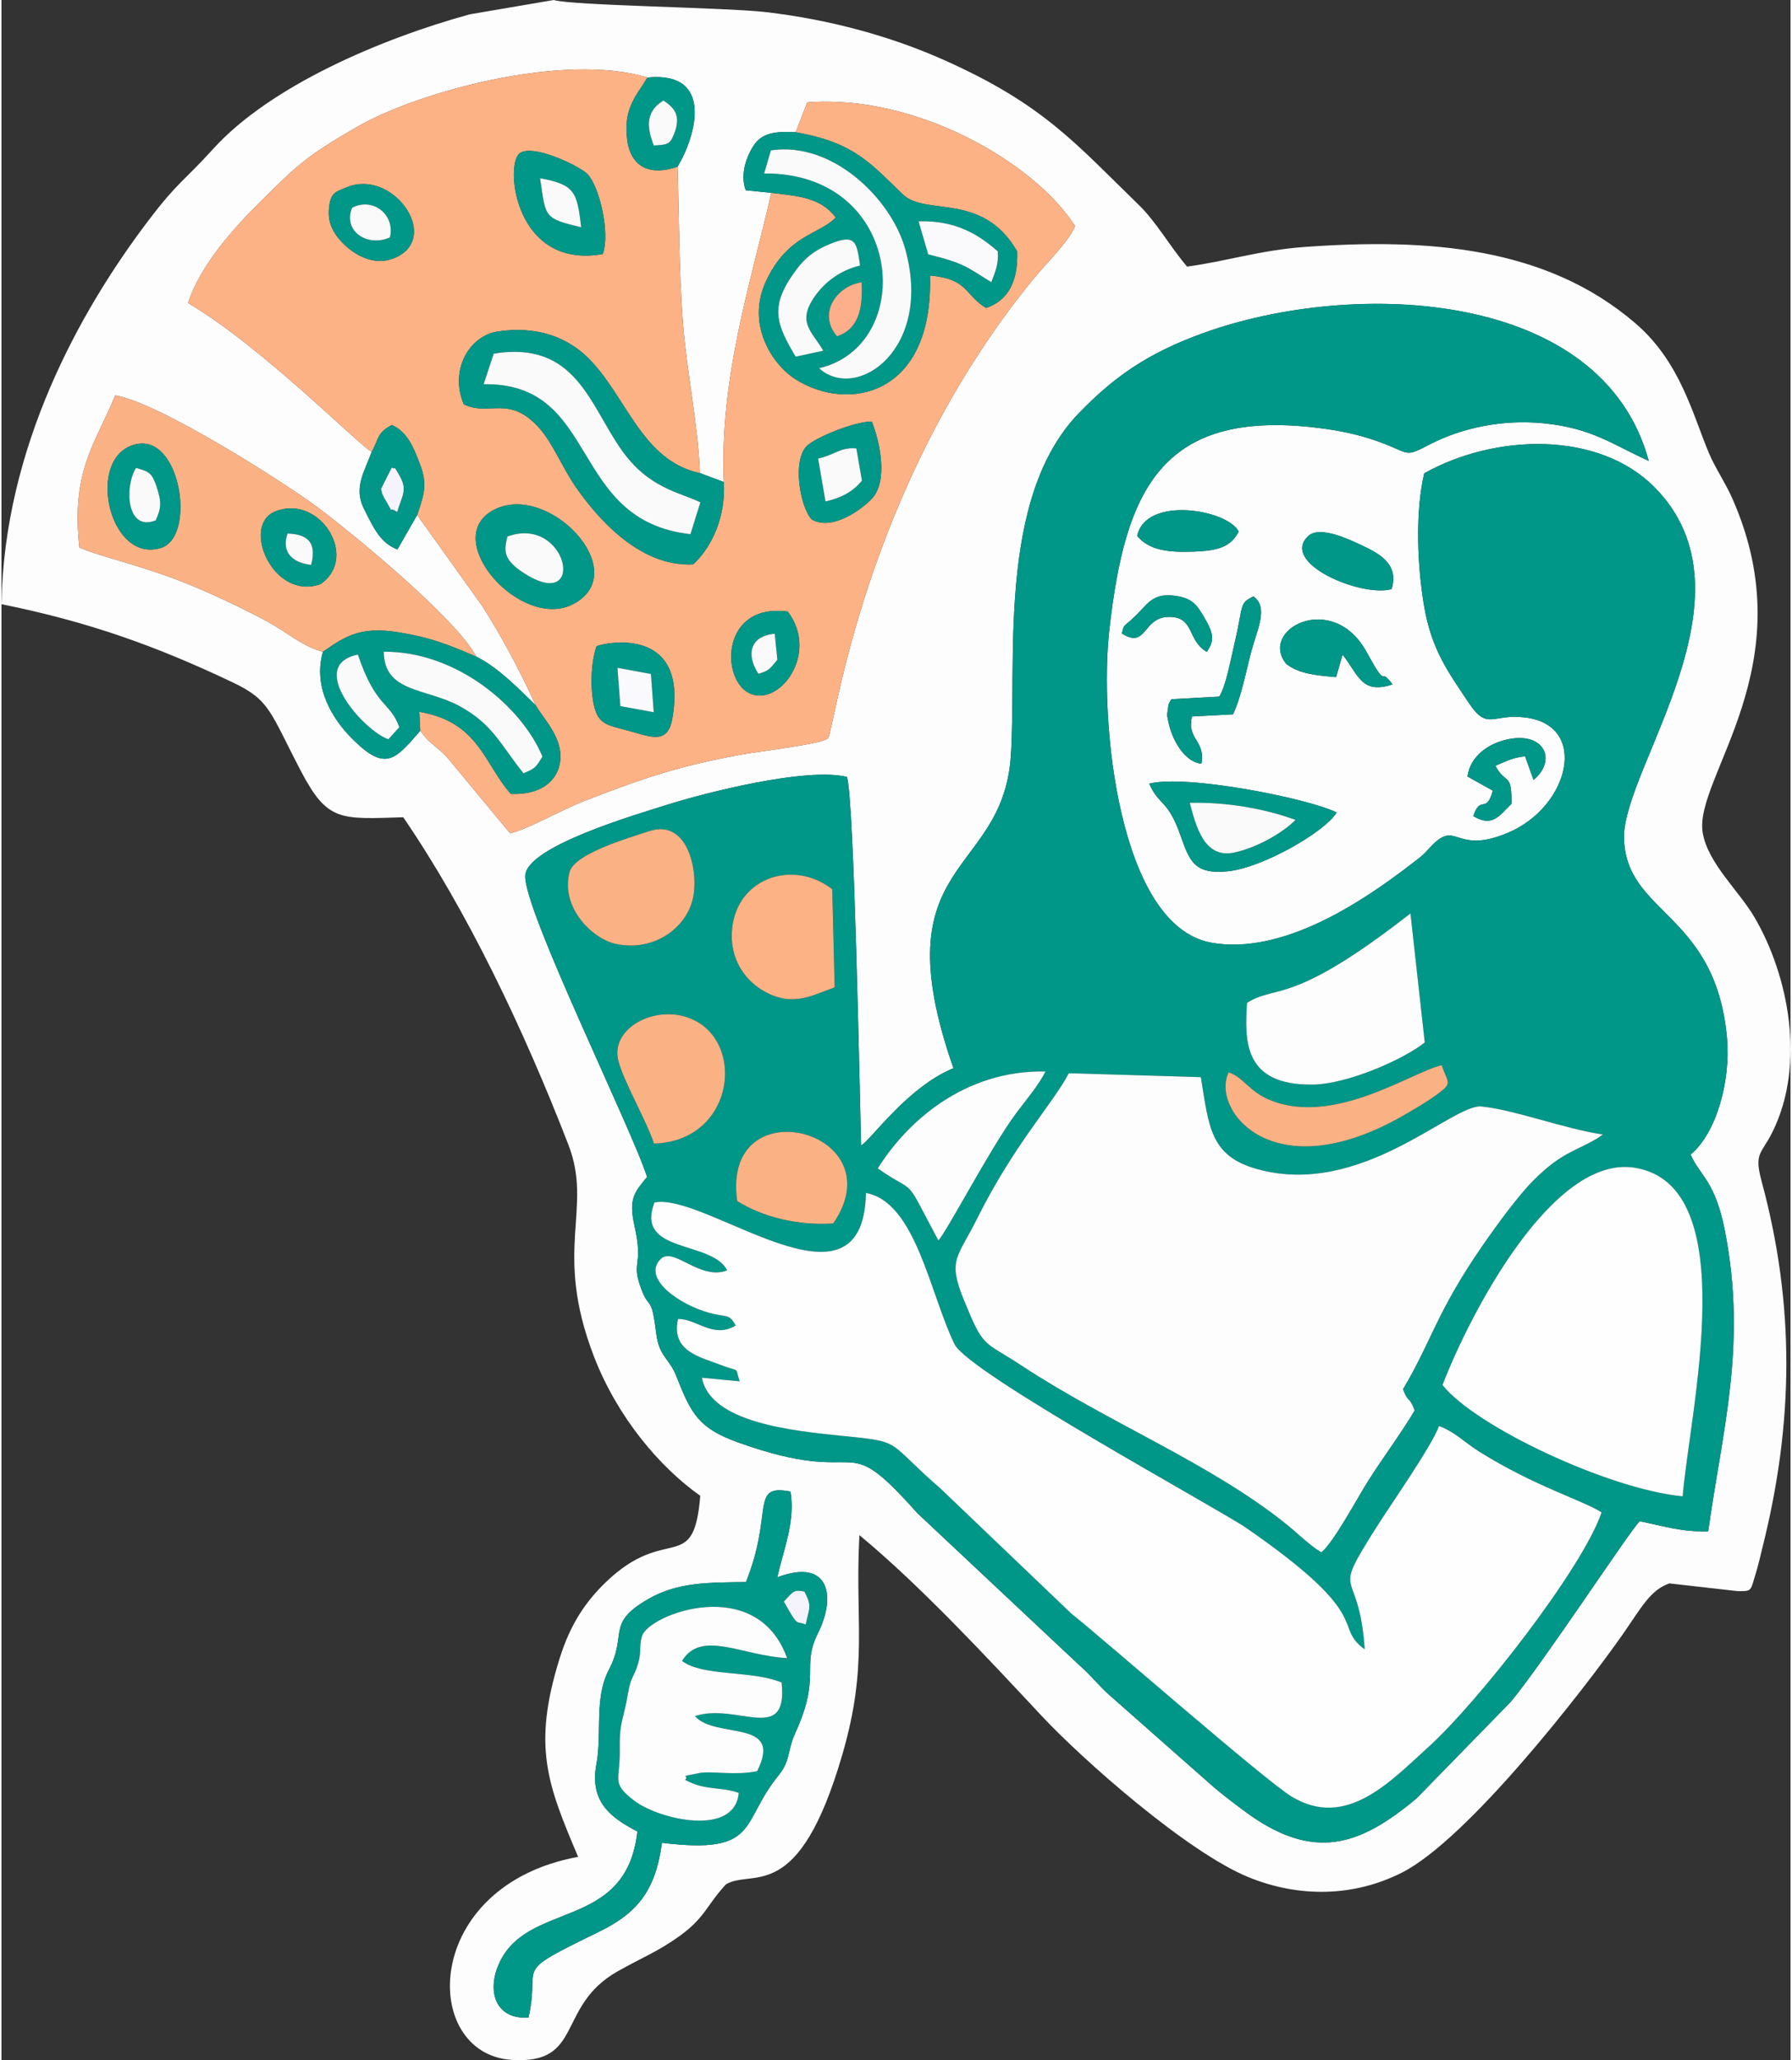 <?xml version="1.0" encoding="UTF-8"?>
<!DOCTYPE svg PUBLIC "-//W3C//DTD SVG 1.1//EN" "http://www.w3.org/Graphics/SVG/1.1/DTD/svg11.dtd">
<!-- Creator: CorelDRAW 2020 (64-Bit) -->
<svg xmlns="http://www.w3.org/2000/svg" xml:space="preserve" width="422px" height="485px" version="1.1" style="shape-rendering:geometricPrecision; text-rendering:geometricPrecision; image-rendering:optimizeQuality; fill-rule:evenodd; clip-rule:evenodd"
viewBox="0 0 146.641 168.811"
 xmlns:xlink="http://www.w3.org/1999/xlink"
 xmlns:xodm="http://www.corel.com/coreldraw/odm/2003">
 <rect x="0" y="0" width="146.641" height="168.811" fill="#333333" stroke="none"/>
 <defs>
  <style type="text/css">
 <![CDATA[    .fil9 {fill:#009688}  /* Changed from #813EDD (Purple) to Teal 500 */    .fil1 {fill:#009688}  /* Changed from #813FDA (Purple) to Teal 500 */    .fil5 {fill:#009688}  /* Changed from #823FDC (Purple) to Teal 500 */    .fil7 {fill:#009688}  /* Changed from #8240DB (Purple) to Teal 500 */    .fil8 {fill:#009688}  /* Changed from #8341DD (Purple) to Teal 500 */    .fil10 {fill:#009688} /* Changed from #843CDB (Purple) to Teal 500 */    .fil13 {fill:#F5F4FC} /* Unchanged */    .fil4 {fill:#FAB285}  /* Orange (Unchanged) */    .fil6 {fill:#FAFAFA}  /* Unchanged */    .fil11 {fill:#FAFAFD} /* Unchanged */    .fil12 {fill:#FDAE8B} /* Orange (Unchanged) */    .fil2 {fill:#FDB285}  /* Orange (Unchanged) */    .fil0 {fill:#FDFDFD}  /* Unchanged */    .fil3 {fill:#FDFEFD}  /* Unchanged */]]>

  </style>
 </defs>
 <g id="Layer_x0020_1">
  <g id="_3016264923952">
   <path class="fil0" d="M63.589 129.248c4.266,-1.61 4.848,1.545 3.34,4.564 -1.421,2.846 0.301,3.441 -1.867,8.198 -0.678,1.489 -0.361,2.231 -1.39,3.494 -3.162,3.88 -1.493,6.476 -9.534,5.497 -0.534,3.952 -2.031,5.761 -5.175,7.296 -7.343,3.584 -4.716,2.43 -5.765,7.019 -2.582,0.184 -3.395,-1.966 -2.516,-4.178 2.203,-5.543 10.52,-2.739 11.441,-11.065 -2.049,-1.064 -3.951,-2.355 -3.362,-5.491 0.475,-2.526 -0.192,-5.438 1.017,-7.739 1.565,-2.978 -0.273,-3.793 3.251,-5.824 2.391,-1.378 4.899,-1.343 7.994,-1.383 2.301,-5.749 0.287,-8.06 3.649,-7.416 0.42,2.411 -0.585,4.798 -1.083,7.028zm30.486 -65.033c3.05,-0.78 13.049,1.207 15.366,2.361 -0.95,1.586 -6.081,4.537 -8.928,4.82 -2.797,0.279 -3.138,-0.881 -3.912,-3.045 -1.022,-2.857 -1.714,-2.31 -2.526,-4.136zm28.373 -1.466c0.89,1.637 1.341,0.454 1.323,3.117 -1.003,0.967 -1.555,1.956 -3.131,1.005 0.595,-1.797 1.038,-0.087 1.601,-2.087l-2.08 -1.157c0.207,-1.575 1.604,-2.701 3.357,-3.056 2.955,-0.597 3.997,1.73 2.06,3.337l-0.696 -1.937c-1.039,0.099 -1.655,0.462 -2.434,0.778zm-13.054 -7.266c-1.631,-0.142 -2.999,-0.259 -4.073,-1.068 -2.335,-2.812 3.784,-6.084 6.575,-0.984 1.817,3.32 0.915,1.036 2.125,2.649 -2.571,0.852 -2.786,-0.8 -4.098,-2.438l-0.529 1.841zm-17.557 -3.571c0.196,-0.988 0.166,-0.365 1.734,-2.094 0.794,-0.877 1.399,-1.169 2.718,-0.982 1.314,0.186 1.714,0.774 2.219,1.623 0.829,1.392 0.979,1.969 0.283,2.954 -1.632,-0.933 -0.969,-2.889 -3.116,-2.863 -2.16,0.025 -1.779,2.662 -3.838,1.362zm9.104 6.619l-3.361 0.179c-0.441,1.925 1.118,1.913 0.776,3.865 -1.438,-0.139 -2.443,-2.051 -2.71,-3.437 -0.109,-0.564 -0.122,-0.384 -0.058,-0.938 0.072,-0.635 0.138,-0.61 0.302,-0.904l3.936 -0.217c0.571,-1.007 0.874,-2.8 1.229,-4.301 0.788,-3.341 0.359,-3.302 1.563,-3.911 1.266,0.921 0.297,2.725 -0.192,4.576 -0.454,1.715 -0.826,3.743 -1.485,5.088zm12.999 -10.26c-2.448,0.704 -9.213,-2.135 -6.824,-4.353 0.963,-0.894 3.452,0.334 4.443,0.795 1.478,0.688 3.002,1.585 2.381,3.558zm-20.85 -4.36c0.701,-3.316 7.427,-2.16 8.322,-0.348 -0.676,1.261 -1.692,1.565 -3.694,1.637 -2.039,0.074 -3.642,-0.092 -4.628,-1.289zm23.526 -5.128c5.855,-3.266 14.28,-3.484 18.87,1.134 8.767,8.821 -2.563,23.003 -2.491,28.696 0.079,6.312 7.519,6.1 8.439,16.441 0.319,3.575 -0.901,7.836 -2.98,9.548 0.735,1.737 2.002,2.096 2.818,6.296 1.813,9.335 -0.219,16.284 -1.38,24.584 -2.228,0.052 -3.649,-0.439 -5.617,-0.831 -0.961,1.001 -7.767,11.408 -10.563,14.795l-7.736 7.925c-4.588,3.823 -8.4,5.285 -14.145,0.996 -0.87,-0.65 -2.012,-1.513 -2.722,-2.154l-8.316 -7.336c-0.938,-0.83 -1.47,-1.59 -2.439,-2.423l-13.285 -12.468c-6.481,-7.269 -3.853,-1.905 -14.703,-5.798 -3.193,-1.146 -3.836,-2.315 -5.039,-5.398 -0.595,-1.524 -1.42,-1.595 -1.661,-3.534 -0.428,-3.431 -0.558,-1.655 -1.336,-3.95 -0.669,-1.977 0.285,-1.612 -0.432,-4.802 -0.514,-2.289 -0.033,-2.778 1.02,-4.063 -1.28,-4.014 -10.153,-21.937 -9.987,-24.706 0.144,-2.404 9.254,-5.034 11.471,-5.742 3.279,-1.046 11.597,-3.15 14.903,-2.331 0.601,2.166 1.036,25.888 1.154,30.193 0.755,-0.362 3.741,-4.748 7.57,-6.326 -6.021,-17.251 4.002,-15.572 4.7,-25.538 0.529,-7.555 -1.195,-21.183 5.615,-28.173 2.757,-2.83 5.449,-4.829 10.176,-6.532 12.352,-4.448 32.688,-3.609 36.501,10.482 -2.916,-1.314 -4.631,-2.682 -8.576,-3.08 -3.369,-0.34 -6.731,0.349 -9.412,1.747 -1.981,1.032 -1.592,0.738 -3.708,-0.081 -1.509,-0.584 -3.06,-0.968 -4.759,-1.207 -13.528,-1.903 -16.456,5.018 -17.754,16.411 -0.864,7.581 0.777,24.331 8.359,25.686 5.787,1.034 12.303,-3.289 16.406,-6.455 0.775,-0.597 0.857,-0.625 1.492,-1.321 2.262,-2.48 1.927,0.655 6.408,-1.228 5.044,-2.121 6.681,-8.808 1.413,-9.45 -2.735,-0.334 -3.071,1.133 -4.634,-1.214 -1.624,-2.44 -3.034,-4.3 -3.647,-7.901 -0.555,-3.255 -0.751,-7.664 0.007,-10.892zm-61.199 -25.125c0.137,4.491 0.103,8.314 0.436,12.781 0.287,3.852 1.298,8.728 1.39,12.325l1.965 0.733c-0.356,-8.546 2.175,-16.173 3.893,-23.695l-2.096 -0.212c-0.441,-1.199 -0.04,-2.573 0.619,-3.62 0.712,-1.129 1.869,-1.213 3.476,-1.135l0.944 -2.447c8.9,-0.697 18.603,4.903 21.95,10.128 -0.435,1.189 -2.427,3.141 -3.359,4.276 -14.056,17.125 -16.377,37.141 -16.888,37.701 -0.43,0.47 -5.594,1.065 -7.074,1.334 -5.165,0.935 -8.12,1.947 -12.892,3.803 -2.086,0.811 -4.23,2.138 -6.084,2.66l-5.196 -6.268c-0.94,-0.968 -1.371,-1.031 -2.173,-2.142 -2.102,2.423 -2.872,3.396 -5.656,0.577 -1.403,-1.419 -3.198,-4.047 -2.32,-7.054 -1.494,-0.339 -3.012,-1.625 -4.517,-2.452 -1.457,-0.801 -3.298,-1.68 -4.922,-2.404 -4.861,-2.168 -8.328,-2.743 -10.524,-3.68 -0.716,-6.378 1.393,-8.625 2.927,-12.467 3.53,0.54 13.948,7.204 16.435,9.054 3.218,2.396 11.545,9.266 13.167,12.353 1.867,0.907 3.705,2.871 4.864,3.974 -1.333,-2.923 -2.671,-5.427 -4.348,-8.088l-5.361 -7.496 -1.618 2.825c-1.368,-0.534 -1.879,-1.598 -2.758,-3.364 -0.844,-1.696 0.053,-2.999 0.652,-4.642 -0.919,-0.399 -8.907,-8.551 -15.057,-12.192 1.012,-3.126 3.847,-6.232 5.801,-8.167 3.199,-3.168 3.804,-3.798 8.024,-6.241 5.128,-2.969 17.074,-6.131 23.831,-4.065 5.474,-0.536 3.995,4.778 2.469,7.307zm-17.024 -12.486c-7.246,1.988 -16.348,5.853 -21.049,11.038 -2.419,2.668 -2.856,2.645 -5.284,5.841 -5.72,7.525 -11.845,18.678 -12.06,31.457 7.188,1.446 12.752,3.461 18.954,6.407 3.088,1.468 3.038,2.399 5.595,7.276 2.176,4.15 3.208,3.934 8.383,3.777 5.206,7.605 9.831,17.265 13.538,26.838 2.043,5.275 -1.296,8.569 2.098,17.358 1.925,4.986 5.412,9.08 8.71,11.402 -0.545,6.597 -2.713,2.242 -7.735,7.073 -1.658,1.596 -2.919,3.442 -3.802,6.279 -2.242,7.212 -0.981,10.319 1.525,16.234 -12.869,2.366 -12.935,16.1 -5.498,16.632 6.003,0.429 3.656,-4.374 8.728,-7.247 1.986,-1.125 3.31,-1.615 5.089,-2.9 2.107,-1.521 2.192,-2.505 3.802,-4.237 2.214,-1.3 5.932,1.778 9.535,-10.63 2.15,-7.403 1.014,-10.783 1.399,-17.982 4.991,4.133 10.409,9.963 14.934,14.808 3.344,3.58 11.963,11.208 17.019,13.246 4.13,1.665 8.57,1.583 12.482,-0.382 5.392,-2.708 14.876,-14.905 18.089,-19.482 1.525,-2.173 2.278,-3.69 3.863,-4.234l5.57 0.631c1.265,0.021 1.06,-0.015 1.514,-1.452 0.23,-0.727 0.381,-1.455 0.566,-2.192 2.539,-10.138 2.659,-19.777 -0.078,-29.902 -0.652,-2.412 -0.034,-2.218 0.89,-4.094 2.741,-5.564 1.303,-12.798 -1.473,-17.555 -1.27,-2.177 -3.827,-4.434 -4.253,-6.938 -0.768,-4.517 8.493,-13.696 2.423,-27.405 -0.559,-1.263 -1.4,-2.496 -1.898,-3.672 -1.347,-3.18 -2.345,-7.491 -6.026,-10.66 -7.337,-6.318 -17.05,-6.997 -27.154,-6.268 -3.629,0.262 -6.498,1.2 -9.612,1.607 -1.422,-1.669 -2.519,-3.66 -3.961,-5.058 -5.187,-5.031 -7.797,-8.228 -15.954,-11.866 -4.358,-1.944 -9.325,-3.308 -14.566,-3.925 -3.297,-0.388 -15.948,-0.533 -17.429,-0.995l-6.874 1.172z"/>
   <path class="fil1" d="M118.115 113.487c2.228,-5.777 9.012,-18.929 15.79,-17.798 8.938,1.491 4.471,19.978 3.894,26.922 -6.094,-0.58 -17.049,-5.758 -19.684,-9.124zm-64.592 -14.957c4.272,-0.852 17.126,10.051 17.334,-0.78 4.098,0.749 5.255,8.315 7.267,12.403 1.159,2.357 21.658,13.495 23.911,15.051 10.722,7.403 7.019,7.999 9.706,9.944 -0.484,-7.057 -2.871,-3.935 0.898,-9.91 1.186,-1.881 4.624,-6.787 5.189,-8.384 1.264,0.441 2.138,1.375 3.319,2.11 4.58,2.852 8.405,3.949 10.009,4.959 -1.568,4.616 -10.145,15.567 -14.186,19.22 -3.141,2.841 -6.738,6.774 -11.22,4.074 -2.188,-1.319 -15.48,-12.961 -18.05,-14.99l-10.668 -10.195c-4.66,-4.044 -3.03,-3.863 -8.142,-4.379 -3.956,-0.4 -10.801,-1.07 -11.477,-4.76l3.089 0.294c-0.405,-1.269 0.107,-0.706 -1.485,-1.319 -1.795,-0.692 -4.146,-1.135 -3.562,-3.788 1.512,-0.044 2.87,1.645 4.725,0.536 -0.536,-1.008 -0.75,-0.652 -2.165,-1.04 -2.494,-0.682 -5.526,-2.841 -3.995,-4.401 1.057,-1.076 3.221,1.789 5.461,0.919 -1.237,-2.478 -7.586,-1.347 -5.958,-5.564zm6.784 -0.11c-1.364,-9.501 13.101,-5.811 7.871,1.828 -2.918,0.191 -5.753,-0.517 -7.871,-1.828zm47.877 28.775c-0.972,-0.572 -1.974,-1.591 -2.973,-2.387 -6.244,-4.976 -14.459,-8.219 -21.556,-12.885 -3.24,-2.131 -3.114,-1.365 -4.742,-5.332 -1.397,-3.405 -0.559,-3.487 1.048,-6.721 3.033,-6.1 6.248,-9.473 7.526,-11.928l10.82 0.323c0.668,4.072 0.756,6.456 4.608,7.53 8.556,2.385 15.992,-5.364 18.395,-5.129 2.671,0.261 6.894,1.857 9.952,2.295l-0.449 0.309c-1.877,1.123 -2.91,1.115 -5.272,3.48 -1.179,1.182 -2.872,3.477 -4.121,5.279 -3.826,5.526 -4.139,7.747 -6.55,11.806 0.456,1.206 0.508,0.505 0.954,1.739 -1.151,1.947 -2.612,3.865 -3.87,5.865 -0.806,1.28 -2.793,4.986 -3.77,5.756zm-7.596 -39.326c1.249,0.412 1.649,1.582 3.46,2.3 5.249,2.08 11.496,-2.306 13.997,-2.885 0.535,1.53 0.97,1.427 -0.507,2.491 -0.723,0.521 -1.665,1.075 -2.582,1.603 -10.775,6.213 -15.863,-0.481 -14.368,-3.509zm-28.761 7.876c2.344,-3.77 7.055,-8.079 13.747,-7.949 -0.558,1.129 -1.636,2.384 -2.423,3.444 -2.122,2.86 -5.685,9.724 -6.36,10.4 -2.986,-5.609 -1.606,-3.565 -4.964,-5.895zm-18.337 -2.04c-0.69,-2.024 -2.544,-5.171 -2.939,-6.837 -0.586,-2.478 2.606,-4.33 5.361,-3.597 5.227,1.393 4.421,10.234 -2.422,10.434zm48.601 -11.527c2.457,-1.558 3.573,0.346 13.398,-7.333l1.171 10.574c-1.663,1.345 -6.281,3.414 -9.174,3.452 -5.698,0.074 -5.588,-3.584 -5.395,-6.693zm-33.798 -1.269c-1.89,0.654 -3.407,1.631 -5.754,0.333 -1.402,-0.776 -2.714,-2.365 -2.68,-4.628 0.067,-4.534 4.863,-6.343 8.234,-3.755l0.2 8.05zm-15.176 -12.811c3.222,-1.042 4.081,3.509 3.526,5.656 -0.589,2.273 -3.078,4.204 -6.19,3.611 -2.077,-0.396 -4.67,-3.087 -3.881,-5.933 0.412,-1.486 4.843,-2.783 6.545,-3.334zm63.499 -29.315c-0.758,3.228 -0.562,7.637 -0.007,10.892 0.613,3.601 2.023,5.461 3.647,7.901 1.563,2.347 1.899,0.88 4.634,1.214 5.268,0.642 3.631,7.329 -1.413,9.45 -4.481,1.883 -4.146,-1.252 -6.408,1.228 -0.635,0.696 -0.717,0.724 -1.492,1.321 -4.103,3.166 -10.619,7.489 -16.406,6.455 -7.582,-1.355 -9.223,-18.105 -8.359,-25.686 1.298,-11.393 4.226,-18.314 17.754,-16.411 1.699,0.239 3.25,0.623 4.759,1.207 2.116,0.819 1.727,1.113 3.708,0.081 2.681,-1.398 6.043,-2.087 9.412,-1.747 3.945,0.398 5.66,1.766 8.576,3.08 -3.813,-14.091 -24.149,-14.93 -36.501,-10.482 -4.727,1.703 -7.419,3.702 -10.176,6.532 -6.81,6.99 -5.086,20.618 -5.615,28.173 -0.698,9.966 -10.721,8.287 -4.7,25.538 -3.829,1.578 -6.815,5.964 -7.57,6.326 -0.118,-4.305 -0.553,-28.027 -1.154,-30.193 -3.306,-0.819 -11.624,1.285 -14.903,2.331 -2.217,0.708 -11.327,3.338 -11.471,5.742 -0.166,2.769 8.707,20.692 9.987,24.706 -1.053,1.285 -1.534,1.774 -1.02,4.063 0.717,3.19 -0.237,2.825 0.432,4.802 0.778,2.295 0.908,0.519 1.336,3.95 0.241,1.939 1.066,2.01 1.661,3.534 1.203,3.083 1.846,4.252 5.039,5.398 10.85,3.893 8.222,-1.471 14.703,5.798l13.285 12.468c0.969,0.833 1.501,1.593 2.439,2.423l8.316 7.336c0.71,0.641 1.852,1.504 2.722,2.154 5.745,4.289 9.557,2.827 14.145,-0.996l7.736 -7.925c2.796,-3.387 9.602,-13.794 10.563,-14.795 1.968,0.392 3.389,0.883 5.617,0.831 1.161,-8.3 3.193,-15.249 1.38,-24.584 -0.816,-4.2 -2.083,-4.559 -2.818,-6.296 2.079,-1.712 3.299,-5.973 2.98,-9.548 -0.92,-10.341 -8.36,-10.129 -8.439,-16.441 -0.072,-5.693 11.258,-19.875 2.491,-28.696 -4.59,-4.618 -13.015,-4.4 -18.87,-1.134z"/>
   <path class="fil2" d="M48.772 52.956c0.754,-0.328 7.55,-1.693 6.215,5.927 -0.373,2.125 -1.727,1.512 -3.5,1.021 -1.847,-0.511 -2.597,-0.497 -2.948,-2.226 -0.3,-1.482 -0.201,-3.462 0.233,-4.722zm15.683 -2.841c2.641,3.522 -0.81,7.931 -3.213,6.66 -2.31,-1.221 -2.214,-7.395 3.213,-6.66zm-24.094 -8.338c4.461,-2.325 11.431,5.03 6.568,7.689 -4.288,2.344 -11.089,-5.331 -6.568,-7.689zm26.036 0.775c-0.965,-1.082 -1.583,-4.859 -0.374,-6.016 0.737,-0.705 3.887,-1.993 5.312,-1.997 0.671,1.664 1.342,4.859 0.03,6.297 -0.778,0.854 -3.289,2.732 -4.968,1.716zm-38.121 -27.195c3.718,-1.577 7.7,3.922 4.162,5.684 -2.018,1.005 -3.893,-0.437 -4.709,-1.39 -0.526,-0.612 -0.977,-1.377 -0.893,-2.489 0.109,-1.432 0.589,-1.444 1.44,-1.805zm21.008 5.459c-7.124,1.262 -8.024,-7.099 -6.86,-8.208 0.965,-0.921 4.984,0.986 5.629,1.679 0.96,1.031 1.857,4.828 1.231,6.529zm-18.935 16.2c0.604,-1.058 0.388,-1.53 1.65,-2.191 1.308,0.582 1.792,1.875 2.328,3.279 0.634,1.66 0.25,2.593 -0.254,4.093l5.361 7.496c1.677,2.661 3.015,5.165 4.348,8.088 0.679,1.168 2.204,2.645 2.02,4.505 -0.183,1.851 -1.796,2.88 -4.062,2.762 -2.219,-2.543 -2.642,-5.906 -7.491,-6.718l0.079 1.55c0.802,1.111 1.233,1.174 2.173,2.142l5.196 6.268c1.854,-0.522 3.998,-1.849 6.084,-2.66 4.772,-1.856 7.727,-2.868 12.892,-3.803 1.48,-0.269 6.644,-0.864 7.074,-1.334 0.511,-0.56 2.832,-20.576 16.888,-37.701 0.932,-1.135 2.924,-3.087 3.359,-4.276 -3.347,-5.225 -13.05,-10.825 -21.95,-10.128l-0.944 2.447c4.837,0.858 6.101,2.537 8.791,5.101 1.899,1.811 6.532,-0.253 9.365,4.668 0.081,2.469 -0.759,4.038 -2.554,4.63 -1.794,-1.101 -1.451,-2.378 -4.597,-2.661 0.296,9.936 -6.785,11.243 -11.057,8.479 -1.957,-1.265 -3.979,-4.528 -2.405,-7.961 1.778,-3.877 4.447,-3.88 5.738,-5.271 -1.209,-1.604 -2.955,-1.75 -5.28,-2.018 -1.718,7.522 -4.249,15.149 -3.893,23.695 0.17,2.779 -0.939,5.296 -2.51,6.749 -4.454,0.243 -7.973,-3.962 -9.601,-6.308 -1.174,-1.693 -1.908,-3.653 -3.07,-4.924 -2.463,-2.692 -4.06,-0.858 -6.135,-1.887 -1.183,-2.787 0.437,-5.613 2.8,-5.967 3.183,-0.476 5.647,0.472 7.334,2.112 3.187,3.098 4.424,8.483 9.217,9.492 -0.092,-3.597 -1.103,-8.473 -1.39,-12.325 -0.333,-4.467 -0.299,-8.29 -0.436,-12.781 -2.125,0.746 -3.823,0.148 -4.129,-2.204 -0.342,-2.626 0.791,-3.624 1.66,-5.103 -6.757,-2.066 -18.703,1.096 -23.831,4.065 -4.22,2.443 -4.825,3.073 -8.024,6.241 -1.954,1.935 -4.789,5.041 -5.801,8.167 6.15,3.641 14.138,11.793 15.057,12.192z"/>
   <path class="fil3" d="M53.523 98.53c-1.628,4.217 4.721,3.086 5.958,5.564 -2.24,0.87 -4.404,-1.995 -5.461,-0.919 -1.531,1.56 1.501,3.719 3.995,4.401 1.415,0.388 1.629,0.032 2.165,1.04 -1.855,1.109 -3.213,-0.58 -4.725,-0.536 -0.584,2.653 1.767,3.096 3.562,3.788 1.592,0.613 1.08,0.05 1.485,1.319l-3.089 -0.294c0.676,3.69 7.521,4.36 11.477,4.76 5.112,0.516 3.482,0.335 8.142,4.379l10.668 10.195c2.57,2.029 15.862,13.671 18.05,14.99 4.482,2.7 8.079,-1.233 11.22,-4.074 4.041,-3.653 12.618,-14.604 14.186,-19.22 -1.604,-1.01 -5.429,-2.107 -10.009,-4.959 -1.181,-0.735 -2.055,-1.669 -3.319,-2.11 -0.565,1.597 -4.003,6.503 -5.189,8.384 -3.769,5.975 -1.382,2.853 -0.898,9.91 -2.687,-1.945 1.016,-2.541 -9.706,-9.944 -2.253,-1.556 -22.752,-12.694 -23.911,-15.051 -2.012,-4.088 -3.169,-11.654 -7.267,-12.403 -0.208,10.831 -13.062,-0.072 -17.334,0.78z"/>
   <path class="fil0" d="M108.184 127.195c0.977,-0.77 2.964,-4.476 3.77,-5.756 1.258,-2 2.719,-3.918 3.87,-5.865 -0.446,-1.234 -0.498,-0.533 -0.954,-1.739 2.411,-4.059 2.724,-6.28 6.55,-11.806 1.249,-1.802 2.942,-4.097 4.121,-5.279 2.362,-2.365 3.395,-2.357 5.272,-3.48l0.449 -0.309c-3.058,-0.438 -7.281,-2.034 -9.952,-2.295 -2.403,-0.235 -9.839,7.514 -18.395,5.129 -3.852,-1.074 -3.94,-3.458 -4.608,-7.53l-10.82 -0.323c-1.278,2.455 -4.493,5.828 -7.526,11.928 -1.607,3.234 -2.445,3.316 -1.048,6.721 1.628,3.967 1.502,3.201 4.742,5.332 7.097,4.666 15.312,7.909 21.556,12.885 0.999,0.796 2.001,1.815 2.973,2.387z"/>
   <path class="fil3" d="M118.115 113.487c2.635,3.366 13.59,8.544 19.684,9.124 0.577,-6.944 5.044,-25.431 -3.894,-26.922 -6.778,-1.131 -13.562,12.021 -15.79,17.798z"/>
   <path class="fil4" d="M26.156 47.861c-3.879,1.403 -6.524,-4.776 -3.756,-5.935 3.63,-1.52 6.971,3.712 3.756,5.935zm-15.665 -11.28c4.101,-1.817 5.592,7.351 2.609,8.307 -4.131,1.324 -6.092,-6.764 -2.609,-8.307zm15.861 16.822c1.817,-1.263 3.068,-2.092 6.157,-1.596 2.659,0.427 4.061,0.993 6.409,2 -1.622,-3.087 -9.949,-9.957 -13.167,-12.353 -2.487,-1.85 -12.905,-8.514 -16.435,-9.054 -1.534,3.842 -3.643,6.089 -2.927,12.467 2.196,0.937 5.663,1.512 10.524,3.68 1.624,0.724 3.465,1.603 4.922,2.404 1.505,0.827 3.023,2.113 4.517,2.452z"/>
   <path class="fil1" d="M60.432 146.912c-0.324,3.647 -6.563,2.175 -8.572,0.635 -1.922,-1.472 -1.145,-1.659 -1.182,-4.084 -0.037,-2.495 0.268,-2.286 0.692,-4.797 0.201,-1.19 0.485,-1.318 0.771,-2.218 0.359,-1.132 0.087,-1.491 0.363,-2.392 0.547,-1.785 9.397,-5.128 11.889,1.808 -3.654,-0.17 -7.026,-2.365 -8.611,0.235 1.714,1.297 5.673,0.742 8.163,1.767 0.537,5.139 -3.671,1.613 -7.107,2.755 1.707,1.928 7.299,0.166 5.099,4.513 -1.809,0.372 -3.739,-0.038 -4.751,0.154 -1.913,0.362 -0.72,0.153 -1.153,0.551 1.651,0.914 2.967,0.544 4.399,1.073zm5.381 -16.497c0.645,1.242 0.399,1.29 0.104,2.701 -0.785,-0.361 -0.539,0.38 -1.787,-1.888 0.801,-0.844 0.804,-0.989 1.683,-0.813zm-2.224 -1.167c0.498,-2.23 1.503,-4.617 1.083,-7.028 -3.362,-0.644 -1.348,1.667 -3.649,7.416 -3.095,0.04 -5.603,0.005 -7.994,1.383 -3.524,2.031 -1.686,2.846 -3.251,5.824 -1.209,2.301 -0.542,5.213 -1.017,7.739 -0.589,3.136 1.313,4.427 3.362,5.491 -0.921,8.326 -9.238,5.522 -11.441,11.065 -0.879,2.212 -0.066,4.362 2.516,4.178 1.049,-4.589 -1.578,-3.435 5.765,-7.019 3.144,-1.535 4.641,-3.344 5.175,-7.296 8.041,0.979 6.372,-1.617 9.534,-5.497 1.029,-1.263 0.712,-2.005 1.39,-3.494 2.168,-4.757 0.446,-5.352 1.867,-8.198 1.508,-3.019 0.926,-6.174 -3.34,-4.564z"/>
   <path class="fil5" d="M68.488 27.559c-1.657,-1.947 0.064,-4.16 2.012,-4.427 0.122,2.154 -0.245,3.827 -2.012,4.427zm-3.393 1.665c-1.587,-2.672 -2.206,-4.11 0.053,-7.124 0.664,-0.887 1.403,-1.56 2.79,-2.121 2.057,-0.831 2.166,-0.177 2.436,1.782 -1.599,0.377 -2.883,1.337 -3.723,2.544 -1.481,2.13 -0.206,2.844 0.707,4.434l-2.263 0.485zm16.038 -6.099c-2.056,-1.278 -2.285,-1.575 -5.173,-2.284l-0.791 -2.708c3.133,-0.09 4.988,1.151 6.494,2.464 0.077,1.114 -0.224,1.697 -0.53,2.528zm-7.082 -2.805c2.374,8.282 -3.959,12.655 -7.037,9.853 8.025,-1.856 7.014,-16.045 -4.502,-15.959l0.556 -1.895c5.09,-0.753 9.834,3.995 10.983,8.001zm-10.95 -4.518c2.325,0.268 4.071,0.414 5.28,2.018 -1.291,1.391 -3.96,1.394 -5.738,5.271 -1.574,3.433 0.448,6.696 2.405,7.961 4.272,2.764 11.353,1.457 11.057,-8.479 3.146,0.283 2.803,1.56 4.597,2.661 1.795,-0.592 2.635,-2.161 2.554,-4.63 -2.833,-4.921 -7.466,-2.857 -9.365,-4.668 -2.69,-2.564 -3.954,-4.243 -8.791,-5.101 -1.607,-0.078 -2.764,0.006 -3.476,1.135 -0.659,1.047 -1.06,2.421 -0.619,3.62l2.096 0.212z"/>
   <path class="fil0" d="M60.432 146.912c-1.432,-0.529 -2.748,-0.159 -4.399,-1.073 0.433,-0.398 -0.76,-0.189 1.153,-0.551 1.012,-0.192 2.942,0.218 4.751,-0.154 2.2,-4.347 -3.392,-2.585 -5.099,-4.513 3.436,-1.142 7.644,2.384 7.107,-2.755 -2.49,-1.025 -6.449,-0.47 -8.163,-1.767 1.585,-2.6 4.957,-0.405 8.611,-0.235 -2.492,-6.936 -11.342,-3.593 -11.889,-1.808 -0.276,0.901 -0.004,1.26 -0.363,2.392 -0.286,0.9 -0.57,1.028 -0.771,2.218 -0.424,2.511 -0.729,2.302 -0.692,4.797 0.037,2.425 -0.74,2.612 1.182,4.084 2.009,1.54 8.248,3.012 8.572,-0.635z"/>
   <path class="fil0" d="M102.091 82.178c-0.193,3.109 -0.303,6.767 5.395,6.693 2.893,-0.038 7.511,-2.107 9.174,-3.452l-1.171 -10.574c-9.825,7.679 -10.941,5.775 -13.398,7.333z"/>
   <path class="fil5" d="M50.843 36.896c2.221,3.127 4.693,3.417 6.444,4.267l-0.815 2.608c-10.059,-1.123 -7.363,-12.433 -16.952,-12.288l0.828 -2.507c6.736,-1.089 7.854,4.205 10.495,7.92zm8.365 2.601l-1.965 -0.733c-4.793,-1.009 -6.03,-6.394 -9.217,-9.492 -1.687,-1.64 -4.151,-2.588 -7.334,-2.112 -2.363,0.354 -3.983,3.18 -2.8,5.967 2.075,1.029 3.672,-0.805 6.135,1.887 1.162,1.271 1.896,3.231 3.07,4.924 1.628,2.346 5.147,6.551 9.601,6.308 1.571,-1.453 2.68,-3.97 2.51,-6.749z"/>
   <path class="fil5" d="M29.216 53.64c1.473,4.382 2.629,3.82 3.392,5.949l-0.895 0.985c-1.936,-0.616 -6.828,-6.065 -2.497,-6.934zm15.125 8.361c-0.535,0.823 -0.499,0.933 -1.558,1.36 -1.894,-2.369 -2.521,-4.024 -5.249,-5.509 -2.718,-1.48 -6.167,-1.075 -6.201,-4.449 6.033,-0.046 11.366,4.589 13.008,8.598zm-17.989 -8.598c-0.878,3.007 0.917,5.635 2.32,7.054 2.784,2.819 3.554,1.846 5.656,-0.577l-0.079 -1.55c4.849,0.812 5.272,4.175 7.491,6.718 2.266,0.118 3.879,-0.911 4.062,-2.762 0.184,-1.86 -1.341,-3.337 -2.02,-4.505 -1.159,-1.103 -2.997,-3.067 -4.864,-3.974 -2.348,-1.007 -3.75,-1.573 -6.409,-2 -3.089,-0.496 -4.34,0.333 -6.157,1.596z"/>
   <path class="fil0" d="M71.827 95.745c3.358,2.33 1.978,0.286 4.964,5.895 0.675,-0.676 4.238,-7.54 6.36,-10.4 0.787,-1.06 1.865,-2.315 2.423,-3.444 -6.692,-0.13 -11.403,4.179 -13.747,7.949z"/>
   <path class="fil4" d="M53.117 68.098c-1.702,0.551 -6.133,1.848 -6.545,3.334 -0.789,2.846 1.804,5.537 3.881,5.933 3.112,0.593 5.601,-1.338 6.19,-3.611 0.555,-2.147 -0.304,-6.698 -3.526,-5.656z"/>
   <path class="fil2" d="M68.293 80.909l-0.2 -8.05c-3.371,-2.588 -8.167,-0.779 -8.234,3.755 -0.034,2.263 1.278,3.852 2.68,4.628 2.347,1.298 3.864,0.321 5.754,-0.333z"/>
   <path class="fil4" d="M53.49 93.705c6.843,-0.2 7.649,-9.041 2.422,-10.434 -2.755,-0.733 -5.947,1.119 -5.361,3.597 0.395,1.666 2.249,4.813 2.939,6.837z"/>
   <path class="fil6" d="M39.52 31.483c9.589,-0.145 6.893,11.165 16.952,12.288l0.815 -2.608c-1.751,-0.85 -4.223,-1.14 -6.444,-4.267 -2.641,-3.715 -3.759,-9.009 -10.495,-7.92l-0.828 2.507z"/>
   <path class="fil6" d="M62.512 14.214c11.516,-0.086 12.527,14.103 4.502,15.959 3.078,2.802 9.411,-1.571 7.037,-9.853 -1.149,-4.006 -5.893,-8.754 -10.983,-8.001l-0.556 1.895z"/>
   <path class="fil4" d="M60.307 98.42c2.118,1.311 4.953,2.019 7.871,1.828 5.23,-7.639 -9.235,-11.329 -7.871,-1.828z"/>
   <path class="fil4" d="M100.588 87.869c-1.495,3.028 3.593,9.722 14.368,3.509 0.917,-0.528 1.859,-1.082 2.582,-1.603 1.477,-1.064 1.042,-0.961 0.507,-2.491 -2.501,0.579 -8.748,4.965 -13.997,2.885 -1.811,-0.718 -2.211,-1.888 -3.46,-2.3z"/>
   <path class="fil5" d="M41.466 43.964c4.951,-1.808 6.584,6.338 1.382,3.014 -1.833,-1.171 -1.621,-1.926 -1.382,-3.014zm-1.105 -2.187c-4.521,2.358 2.28,10.033 6.568,7.689 4.863,-2.659 -2.107,-10.014 -6.568,-7.689z"/>
   <path class="fil5" d="M97.395 65.783c3,-0.07 6.127,0.468 8.672,1.401 -1.024,1.037 -3.12,2.268 -5.032,2.676 -2.423,0.518 -3.118,-2.099 -3.64,-4.077zm-3.32 -1.568c0.812,1.826 1.504,1.279 2.526,4.136 0.774,2.164 1.115,3.324 3.912,3.045 2.847,-0.283 7.978,-3.234 8.928,-4.82 -2.317,-1.154 -12.316,-3.141 -15.366,-2.361z"/>
   <path class="fil7" d="M44.147 14.605c2.865,0.531 3.024,1.117 3.371,4.017 -3.104,-0.734 -2.894,-0.811 -3.371,-4.017zm5.137 6.211c0.626,-1.701 -0.271,-5.498 -1.231,-6.529 -0.645,-0.693 -4.664,-2.6 -5.629,-1.679 -1.164,1.109 -0.264,9.47 6.86,8.208z"/>
   <path class="fil6" d="M42.783 63.361c1.059,-0.427 1.023,-0.537 1.558,-1.36 -1.642,-4.009 -6.975,-8.644 -13.008,-8.598 0.034,3.374 3.483,2.969 6.201,4.449 2.728,1.485 3.355,3.14 5.249,5.509z"/>
   <path class="fil1" d="M50.49 54.721l2.743 0.508 0.231 3.131 -2.738 -0.497 -0.236 -3.142zm-1.718 -1.765c-0.434,1.26 -0.533,3.24 -0.233,4.722 0.351,1.729 1.101,1.715 2.948,2.226 1.773,0.491 3.127,1.104 3.5,-1.021 1.335,-7.62 -5.461,-6.255 -6.215,-5.927z"/>
   <path class="fil5" d="M12.639 42.642c-2.413,0.96 -2.565,-2.783 -1.611,-4.299 1.079,0.306 1.302,0.396 1.686,1.54 0.426,1.269 0.376,1.777 -0.075,2.759zm-2.148 -6.061c-3.483,1.543 -1.522,9.631 2.609,8.307 2.983,-0.956 1.492,-10.124 -2.609,-8.307z"/>
   <path class="fil8" d="M66.938 37.577c1.431,-0.328 1.82,-0.95 3.133,-0.834l0.459 2.64c-0.747,0.917 -1.738,1.432 -2.991,1.705l-0.601 -3.511zm-0.541 4.975c1.679,1.016 4.19,-0.862 4.968,-1.716 1.312,-1.438 0.641,-4.633 -0.03,-6.297 -1.425,0.004 -4.575,1.292 -5.312,1.997 -1.209,1.157 -0.591,4.934 0.374,6.016z"/>
   <path class="fil9" d="M32.437 41.958c-0.939,-0.622 -0.079,0.499 -0.974,-1.005 -0.355,-0.596 -0.219,-0.52 -0.362,-0.872l0.898 -1.781c0.345,0.325 0.006,-0.453 0.681,0.775 0.619,1.126 0.101,1.64 -0.243,2.883zm-2.088 -4.942c-0.599,1.643 -1.496,2.946 -0.652,4.642 0.879,1.766 1.39,2.83 2.758,3.364l1.618 -2.825c0.504,-1.5 0.888,-2.433 0.254,-4.093 -0.536,-1.404 -1.02,-2.697 -2.328,-3.279 -1.262,0.661 -1.046,1.133 -1.65,2.191z"/>
   <path class="fil5" d="M53.47 11.922c-0.683,-1.71 -0.54,-2.886 0.793,-3.686 0.813,0.555 1.512,1.165 0.854,2.78 -0.338,0.827 -0.527,0.836 -1.647,0.906zm1.947 1.736c1.526,-2.529 3.005,-7.843 -2.469,-7.307 -0.869,1.479 -2.002,2.477 -1.66,5.103 0.306,2.352 2.004,2.95 4.129,2.204z"/>
   <path class="fil5" d="M109.923 53.642c1.312,1.638 1.527,3.29 4.098,2.438 -1.21,-1.613 -0.308,0.671 -2.125,-2.649 -2.791,-5.1 -8.91,-1.828 -6.575,0.984 1.074,0.809 2.442,0.926 4.073,1.068l0.529 -1.841z"/>
   <path class="fil6" d="M65.095 29.224l2.263 -0.485c-0.913,-1.59 -2.188,-2.304 -0.707,-4.434 0.84,-1.207 2.124,-2.167 3.723,-2.544 -0.27,-1.959 -0.379,-2.613 -2.436,-1.782 -1.387,0.561 -2.126,1.234 -2.79,2.121 -2.259,3.014 -1.64,4.452 -0.053,7.124z"/>
   <path class="fil9" d="M100.941 58.531c0.659,-1.345 1.031,-3.373 1.485,-5.088 0.489,-1.851 1.458,-3.655 0.192,-4.576 -1.204,0.609 -0.775,0.57 -1.563,3.911 -0.355,1.501 -0.658,3.294 -1.229,4.301l-3.936 0.217c-0.164,0.294 -0.23,0.269 -0.302,0.904 -0.064,0.554 -0.051,0.374 0.058,0.938 0.267,1.386 1.272,3.298 2.71,3.437 0.342,-1.952 -1.217,-1.94 -0.776,-3.865l3.361 -0.179z"/>
   <path class="fil7" d="M23.448 43.719c1.956,0.058 2.331,1.02 1.932,2.57 -1.409,-0.157 -2.494,-0.956 -1.932,-2.57zm2.708 4.142c3.215,-2.223 -0.126,-7.455 -3.756,-5.935 -2.768,1.159 -0.123,7.338 3.756,5.935z"/>
   <path class="fil7" d="M28.733 17.03c1.731,-0.922 3.556,0.599 3.108,2.418 -1.757,0.824 -3.881,-0.427 -3.108,-2.418zm-0.457 -1.673c-0.851,0.361 -1.331,0.373 -1.44,1.805 -0.084,1.112 0.367,1.877 0.893,2.489 0.816,0.953 2.691,2.395 4.709,1.39 3.538,-1.762 -0.444,-7.261 -4.162,-5.684z"/>
   <path class="fil10" d="M62.042 55.21c-1.004,-1.535 -0.736,-3.09 1.338,-3.28l0.216 2.131c-0.622,0.738 -0.647,0.89 -1.554,1.149zm2.413 -5.095c-5.427,-0.735 -5.523,5.439 -3.213,6.66 2.403,1.271 5.854,-3.138 3.213,-6.66z"/>
   <path class="fil6" d="M97.395 65.783c0.522,1.978 1.217,4.595 3.64,4.077 1.912,-0.408 4.008,-1.639 5.032,-2.676 -2.545,-0.933 -5.672,-1.471 -8.672,-1.401z"/>
   <path class="fil1" d="M111.559 44.713c-0.991,-0.461 -3.48,-1.689 -4.443,-0.795 -2.389,2.218 4.376,5.057 6.824,4.353 0.621,-1.973 -0.903,-2.87 -2.381,-3.558z"/>
   <path class="fil1" d="M93.09 43.911c0.986,1.197 2.589,1.363 4.628,1.289 2.002,-0.072 3.018,-0.376 3.694,-1.637 -0.895,-1.812 -7.621,-2.968 -8.322,0.348z"/>
   <path class="fil1" d="M122.448 62.749c0.779,-0.316 1.395,-0.679 2.434,-0.778l0.696 1.937c1.937,-1.607 0.895,-3.934 -2.06,-3.337 -1.753,0.355 -3.15,1.481 -3.357,3.056l2.08 1.157c-0.563,2 -1.006,0.29 -1.601,2.087 1.576,0.951 2.128,-0.038 3.131,-1.005 0.018,-2.663 -0.433,-1.48 -1.323,-3.117z"/>
   <path class="fil11" d="M75.96 20.841c2.888,0.709 3.117,1.006 5.173,2.284 0.306,-0.831 0.607,-1.414 0.53,-2.528 -1.506,-1.313 -3.361,-2.554 -6.494,-2.464l0.791 2.708z"/>
   <path class="fil6" d="M29.216 53.64c-4.331,0.869 0.561,6.318 2.497,6.934l0.895 -0.985c-0.763,-2.129 -1.919,-1.567 -3.392,-5.949z"/>
   <path class="fil5" d="M91.837 51.912c2.059,1.3 1.678,-1.337 3.838,-1.362 2.147,-0.026 1.484,1.93 3.116,2.863 0.696,-0.985 0.546,-1.562 -0.283,-2.954 -0.505,-0.849 -0.905,-1.437 -2.219,-1.623 -1.319,-0.187 -1.924,0.105 -2.718,0.982 -1.568,1.729 -1.538,1.106 -1.734,2.094z"/>
   <path class="fil6" d="M41.466 43.964c-0.239,1.088 -0.451,1.843 1.382,3.014 5.202,3.324 3.569,-4.822 -1.382,-3.014z"/>
   <path class="fil6" d="M67.539 41.088c1.253,-0.273 2.244,-0.788 2.991,-1.705l-0.459 -2.64c-1.313,-0.116 -1.702,0.506 -3.133,0.834l0.601 3.511z"/>
   <path class="fil6" d="M12.639 42.642c0.451,-0.982 0.501,-1.49 0.075,-2.759 -0.384,-1.144 -0.607,-1.234 -1.686,-1.54 -0.954,1.516 -0.802,5.259 1.611,4.299z"/>
   <polygon class="fil11" points="50.726,57.863 53.464,58.36 53.233,55.229 50.49,54.721 "/>
   <path class="fil6" d="M47.518 18.622c-0.347,-2.9 -0.506,-3.486 -3.371,-4.017 0.477,3.206 0.267,3.283 3.371,4.017z"/>
   <path class="fil12" d="M68.488 27.559c1.767,-0.6 2.134,-2.273 2.012,-4.427 -1.948,0.267 -3.669,2.48 -2.012,4.427z"/>
   <path class="fil6" d="M28.733 17.03c-0.773,1.991 1.351,3.242 3.108,2.418 0.448,-1.819 -1.377,-3.34 -3.108,-2.418z"/>
   <path class="fil6" d="M53.47 11.922c1.12,-0.07 1.309,-0.079 1.647,-0.906 0.658,-1.615 -0.041,-2.225 -0.854,-2.78 -1.333,0.8 -1.476,1.976 -0.793,3.686z"/>
   <path class="fil6" d="M62.042 55.21c0.907,-0.259 0.932,-0.411 1.554,-1.149l-0.216 -2.131c-2.074,0.19 -2.342,1.745 -1.338,3.28z"/>
   <path class="fil13" d="M31.101 40.081c0.143,0.352 0.007,0.276 0.362,0.872 0.895,1.504 0.035,0.383 0.974,1.005 0.344,-1.243 0.862,-1.757 0.243,-2.883 -0.675,-1.228 -0.336,-0.45 -0.681,-0.775l-0.898 1.781z"/>
   <path class="fil6" d="M25.38 46.289c0.399,-1.55 0.024,-2.512 -1.932,-2.57 -0.562,1.614 0.523,2.413 1.932,2.57z"/>
   <path class="fil13" d="M64.13 131.228c1.248,2.268 1.002,1.527 1.787,1.888 0.295,-1.411 0.541,-1.459 -0.104,-2.701 -0.879,-0.176 -0.882,-0.031 -1.683,0.813z"/>
  </g>
 </g>
</svg>
